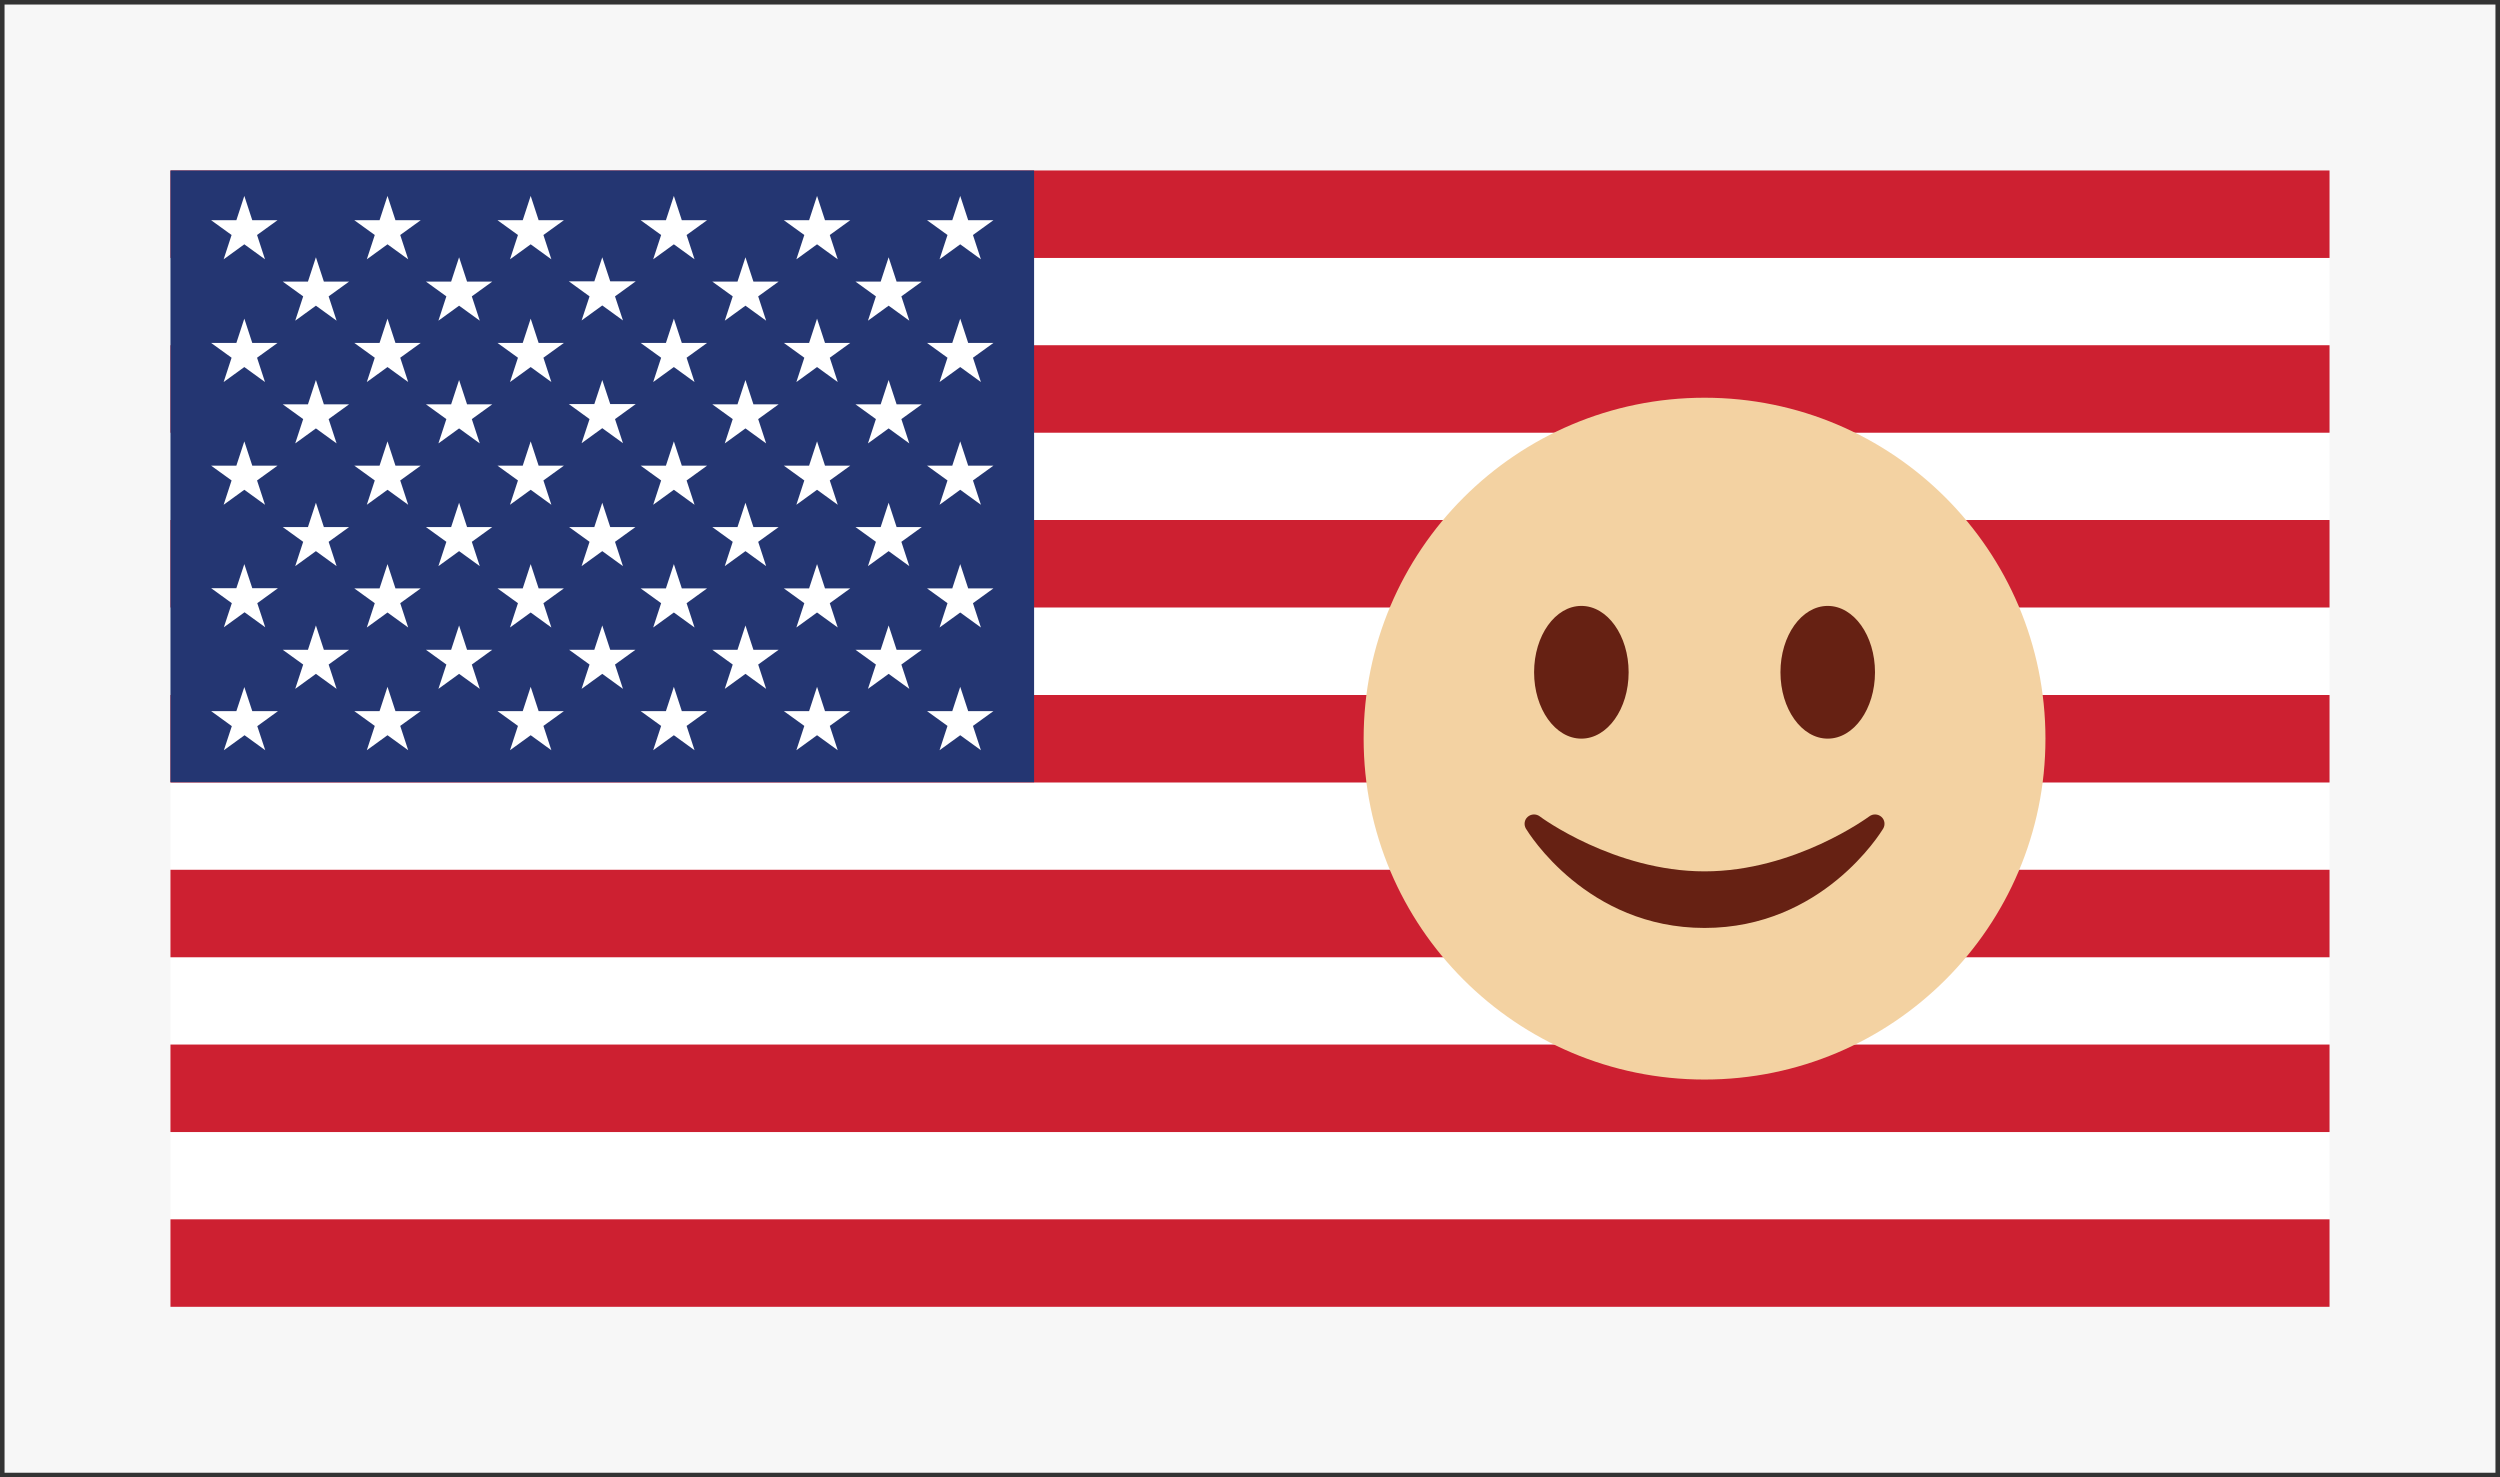 <?xml version="1.0" encoding="utf-8"?>
<!-- Generator: Adobe Illustrator 22.1.0, SVG Export Plug-In . SVG Version: 6.00 Build 0)  -->
<svg version="1.1" id="Layer_1" xmlns="http://www.w3.org/2000/svg" xmlns:xlink="http://www.w3.org/1999/xlink" x="0px" y="0px"
	 viewBox="0 0 1100 650" style="enable-background:new 0 0 1100 650;" xml:space="preserve">
<rect x="0" y="0" width="1100" height="650" fill="#808080" stroke="none"/>
<style type="text/css">
	.st0{fill:#F7F7F7;}
	.st1{fill:#333333;}
	.st2{fill:#FFFFFF;}
	.st3{fill:#CD2031;}
	.st4{fill:#243672;}
	.st5{fill:#F3D2A2;}
	.st6{fill:#662113;}
</style>
<g id="Layer_2_1_">
	<g>
		<rect x="1" y="1" class="st0" width="1098" height="648"/>
		<path class="st1" d="M1098,2v646H2V2H1098 M1100,0H0v650h1100V0L1100,0z"/>
	</g>
</g>
<g id="Layer_1_1_">
	<rect x="75" y="75" class="st2" width="950" height="500"/>
	<rect x="75" y="75" class="st3" width="950" height="38.5"/>
	<rect x="75" y="151.9" class="st3" width="950" height="38.5"/>
	<rect x="75" y="228.8" class="st3" width="950" height="38.5"/>
	<rect x="75" y="305.8" class="st3" width="950" height="38.5"/>
	<rect x="75" y="382.7" class="st3" width="950" height="38.5"/>
	<rect x="75" y="459.6" class="st3" width="950" height="38.5"/>
	<rect x="75" y="536.5" class="st3" width="950" height="38.5"/>
	<rect x="75" y="75" class="st4" width="380" height="269.2"/>
	<polygon class="st2" points="170.5,86.2 167,96.9 155.9,96.9 164.9,103.4 161.4,114.1 170.5,107.5 179.6,114.1 176.1,103.4 
		185.1,96.9 174,96.9 	"/>
	<polygon class="st2" points="233.5,86.2 230,96.9 218.9,96.9 227.9,103.4 224.4,114.1 233.5,107.5 242.6,114.1 239.1,103.4 
		248.1,96.9 237,96.9 	"/>
	<polygon class="st2" points="296.5,86.2 293,96.9 281.9,96.9 290.9,103.4 287.4,114.1 296.5,107.5 305.6,114.1 302.1,103.4 
		311.1,96.9 300,96.9 	"/>
	<polygon class="st2" points="359.5,86.2 356,96.9 344.9,96.9 353.9,103.4 350.4,114.1 359.5,107.5 368.6,114.1 365.1,103.4 
		374.1,96.9 363,96.9 	"/>
	<polygon class="st2" points="416.9,103.4 413.4,114.1 422.5,107.5 431.6,114.1 428.1,103.4 437.1,96.9 426,96.9 422.5,86.2 
		419,96.9 407.9,96.9 	"/>
	<polygon class="st2" points="139,113.2 135.5,123.9 124.4,123.9 133.4,130.4 129.9,141.1 139,134.5 148.1,141.1 144.6,130.4 
		153.6,123.9 142.5,123.9 	"/>
	<polygon class="st2" points="202,113.2 198.5,123.9 187.4,123.9 196.4,130.4 192.9,141.1 202,134.5 211.1,141.1 207.6,130.4 
		216.6,123.9 205.5,123.9 	"/>
	<path class="st2" d="M265,113.2l-3.5,10.6h-11.2l9.1,6.6l-3.5,10.6l9.1-6.6l9.1,6.6l-3.5-10.6l9.1-6.6h-11.2L265,113.2z M265,128.6
		L265,128.6L265,128.6L265,128.6L265,128.6z"/>
	<polygon class="st2" points="328,113.2 324.5,123.9 313.4,123.9 322.4,130.4 318.9,141.1 328,134.5 337.1,141.1 333.6,130.4 
		342.6,123.9 331.5,123.9 	"/>
	<polygon class="st2" points="391,113.2 387.5,123.9 376.4,123.9 385.4,130.4 381.9,141.1 391,134.5 400.1,141.1 396.6,130.4 
		405.6,123.9 394.5,123.9 	"/>
	<polygon class="st2" points="107.5,140.2 104,150.9 92.9,150.9 101.9,157.4 98.4,168.1 107.5,161.5 116.6,168.1 113.1,157.4 
		122.1,150.9 111,150.9 	"/>
	<polygon class="st2" points="170.5,140.2 167,150.9 155.9,150.9 164.9,157.4 161.4,168.1 170.5,161.5 179.6,168.1 176.1,157.4 
		185.1,150.9 174,150.9 	"/>
	<polygon class="st2" points="233.5,140.2 230,150.9 218.9,150.9 227.9,157.4 224.4,168.1 233.5,161.5 242.6,168.1 239.1,157.4 
		248.1,150.9 237,150.9 	"/>
	<polygon class="st2" points="296.5,140.2 293,150.9 281.9,150.9 290.9,157.4 287.4,168.1 296.5,161.5 305.6,168.1 302.1,157.4 
		311.1,150.9 300,150.9 	"/>
	<polygon class="st2" points="359.5,140.2 356,150.9 344.9,150.9 353.9,157.4 350.4,168.1 359.5,161.5 368.6,168.1 365.1,157.4 
		374.1,150.9 363,150.9 	"/>
	<polygon class="st2" points="422.5,140.2 419,150.9 407.9,150.9 416.9,157.4 413.4,168.1 422.5,161.5 431.6,168.1 428.1,157.4 
		437.1,150.9 426,150.9 	"/>
	<polygon class="st2" points="139,167.2 135.5,177.9 124.4,177.9 133.4,184.4 129.9,195.1 139,188.5 148.1,195.1 144.6,184.4 
		153.6,177.9 142.5,177.9 	"/>
	<polygon class="st2" points="202,167.2 198.5,177.9 187.4,177.9 196.4,184.4 192.9,195.1 202,188.5 211.1,195.1 207.6,184.4 
		216.6,177.9 205.5,177.9 	"/>
	<path class="st2" d="M265,167.2l-3.5,10.6h-11.2l9.1,6.6l-3.5,10.6l9.1-6.6l9.1,6.6l-3.5-10.6l9.1-6.6h-11.2L265,167.2z M265,182.6
		L265,182.6L265,182.6L265,182.6z"/>
	<polygon class="st2" points="328,167.2 324.5,177.9 313.4,177.9 322.4,184.4 318.9,195.1 328,188.5 337.1,195.1 333.6,184.4 
		342.6,177.9 331.5,177.9 	"/>
	<polygon class="st2" points="391,167.2 387.5,177.9 376.4,177.9 385.4,184.4 381.9,195.1 391,188.5 400.1,195.1 396.6,184.4 
		405.6,177.9 394.5,177.9 	"/>
	<polygon class="st2" points="107.5,194.2 104,204.9 92.9,204.9 101.9,211.4 98.4,222.1 107.5,215.5 116.6,222.1 113.1,211.4 
		122.1,204.9 111,204.9 	"/>
	<polygon class="st2" points="170.5,194.2 167,204.9 155.9,204.9 164.9,211.4 161.4,222.1 170.5,215.5 179.6,222.1 176.1,211.4 
		185.1,204.9 174,204.9 	"/>
	<polygon class="st2" points="233.5,194.2 230,204.9 218.9,204.9 227.9,211.4 224.4,222.1 233.5,215.5 242.6,222.1 239.1,211.4 
		248.1,204.9 237,204.9 	"/>
	<polygon class="st2" points="296.5,194.2 293,204.9 281.9,204.9 290.9,211.4 287.4,222.1 296.5,215.5 305.6,222.1 302.1,211.4 
		311.1,204.9 300,204.9 	"/>
	<polygon class="st2" points="359.5,194.2 356,204.9 344.9,204.9 353.9,211.4 350.4,222.1 359.5,215.5 368.6,222.1 365.1,211.4 
		374.1,204.9 363,204.9 	"/>
	<polygon class="st2" points="422.5,194.2 419,204.9 407.9,204.9 416.9,211.4 413.4,222.1 422.5,215.5 431.6,222.1 428.1,211.4 
		437.1,204.9 426,204.9 	"/>
	<polygon class="st2" points="139,221.2 135.5,231.9 124.4,231.9 133.4,238.4 129.9,249.1 139,242.5 148.1,249.1 144.6,238.4 
		153.6,231.9 142.5,231.9 	"/>
	<polygon class="st2" points="202,221.2 198.5,231.9 187.4,231.9 196.4,238.4 192.9,249.1 202,242.5 211.1,249.1 207.6,238.4 
		216.6,231.9 205.5,231.9 	"/>
	<polygon class="st2" points="265,221.2 261.5,231.9 250.4,231.9 259.4,238.4 255.9,249.1 265,242.5 274.1,249.1 270.6,238.4 
		279.6,231.9 268.5,231.9 	"/>
	<polygon class="st2" points="328,221.2 324.5,231.9 313.4,231.9 322.4,238.4 318.9,249.1 328,242.5 337.1,249.1 333.6,238.4 
		342.6,231.9 331.5,231.9 	"/>
	<polygon class="st2" points="391,221.2 387.5,231.9 376.4,231.9 385.4,238.4 381.9,249.1 391,242.5 400.1,249.1 396.6,238.4 
		405.6,231.9 394.5,231.9 	"/>
	<path class="st2" d="M107.5,248.2l-3.5,10.6H92.9l9.1,6.6L98.5,276l9.1-6.6l9.1,6.6l-3.5-10.6l9.1-6.6H111L107.5,248.2z
		 M107.5,263.6L107.5,263.6L107.5,263.6L107.5,263.6L107.5,263.6z"/>
	<polygon class="st2" points="170.5,248.2 167,258.9 155.9,258.9 164.9,265.4 161.4,276.1 170.5,269.5 179.6,276.1 176.1,265.4 
		185.1,258.9 174,258.9 	"/>
	<polygon class="st2" points="233.5,248.2 230,258.9 218.9,258.9 227.9,265.4 224.4,276.1 233.5,269.5 242.6,276.1 239.1,265.4 
		248.1,258.9 237,258.9 	"/>
	<polygon class="st2" points="296.5,248.2 293,258.9 281.9,258.9 290.9,265.4 287.4,276.1 296.5,269.5 305.6,276.1 302.1,265.4 
		311.1,258.9 300,258.9 	"/>
	<polygon class="st2" points="359.5,248.2 356,258.9 344.9,258.9 353.9,265.4 350.4,276.1 359.5,269.5 368.6,276.1 365.1,265.4 
		374.1,258.9 363,258.9 	"/>
	<polygon class="st2" points="422.5,248.2 419,258.9 407.9,258.9 416.9,265.4 413.4,276.1 422.5,269.5 431.6,276.1 428.1,265.4 
		437.1,258.9 426,258.9 	"/>
	<polygon class="st2" points="142.5,285.9 139,275.2 135.5,285.9 124.4,285.9 133.4,292.4 129.9,303.1 139,296.5 148.1,303.1 
		144.6,292.4 153.6,285.9 	"/>
	<polygon class="st2" points="205.5,285.9 202,275.2 198.5,285.9 187.4,285.9 196.4,292.4 192.9,303.1 202,296.5 211.1,303.1 
		207.6,292.4 216.6,285.9 	"/>
	<polygon class="st2" points="268.5,285.9 265,275.2 261.5,285.9 250.4,285.9 259.4,292.4 255.9,303.1 265,296.5 274.1,303.1 
		270.6,292.4 279.6,285.9 	"/>
	<polygon class="st2" points="331.5,285.9 328,275.2 324.5,285.9 313.4,285.9 322.4,292.4 318.9,303.1 328,296.5 337.1,303.1 
		333.6,292.4 342.6,285.9 	"/>
	<polygon class="st2" points="394.5,285.9 391,275.2 387.5,285.9 376.4,285.9 385.4,292.4 381.9,303.1 391,296.5 400.1,303.1 
		396.6,292.4 405.6,285.9 	"/>
	<path class="st2" d="M111,312.9l-3.5-10.6l-3.5,10.6H92.9l9.1,6.6l-3.5,10.6l9.1-6.6l9.1,6.6l-3.5-10.6l9.1-6.6H111z M107.5,317.6
		L107.5,317.6L107.5,317.6L107.5,317.6z"/>
	<polygon class="st2" points="174,312.9 170.5,302.2 167,312.9 155.9,312.9 164.9,319.4 161.4,330.1 170.5,323.5 179.6,330.1 
		176.1,319.4 185.1,312.9 	"/>
	<polygon class="st2" points="237,312.9 233.5,302.2 230,312.9 218.9,312.9 227.9,319.4 224.4,330.1 233.5,323.5 242.6,330.1 
		239.1,319.4 248.1,312.9 	"/>
	<polygon class="st2" points="300,312.9 296.5,302.2 293,312.9 281.9,312.9 290.9,319.4 287.4,330.1 296.5,323.5 305.6,330.1 
		302.1,319.4 311.1,312.9 	"/>
	<polygon class="st2" points="363,312.9 359.5,302.2 356,312.9 344.9,312.9 353.9,319.4 350.4,330.1 359.5,323.5 368.6,330.1 
		365.1,319.4 374.1,312.9 	"/>
	<polygon class="st2" points="426,312.9 422.5,302.2 419,312.9 407.9,312.9 416.9,319.4 413.4,330.1 422.5,323.5 431.6,330.1 
		428.1,319.4 437.1,312.9 	"/>
	<polygon class="st2" points="107.5,86.2 104,96.9 92.9,96.9 101.9,103.4 98.4,114.1 107.5,107.5 116.6,114.1 113.1,103.4 
		122.1,96.9 111,96.9 	"/>
</g>
<g>
	<path class="st5" d="M900,325c0,82.8-67.2,150-150,150s-150-67.2-150-150s67.2-150,150-150S900,242.2,900,325"/>
	<ellipse class="st6" cx="695.8" cy="295.8" rx="20.8" ry="29.2"/>
	<ellipse class="st6" cx="804.2" cy="295.8" rx="20.8" ry="29.2"/>
	<path class="st6" d="M827.8,359.4c-1.5-1.3-3.7-1.4-5.3-0.2c-0.3,0.2-32.7,24.2-72.5,24.2c-39.7,0-72.2-23.9-72.5-24.2
		c-1.6-1.2-3.8-1.1-5.3,0.2c-1.5,1.3-1.8,3.5-0.8,5.2c1.1,1.8,26.8,43.7,78.6,43.7s77.5-41.9,78.6-43.7
		C829.6,362.9,829.3,360.7,827.8,359.4z"/>
</g>
</svg>
